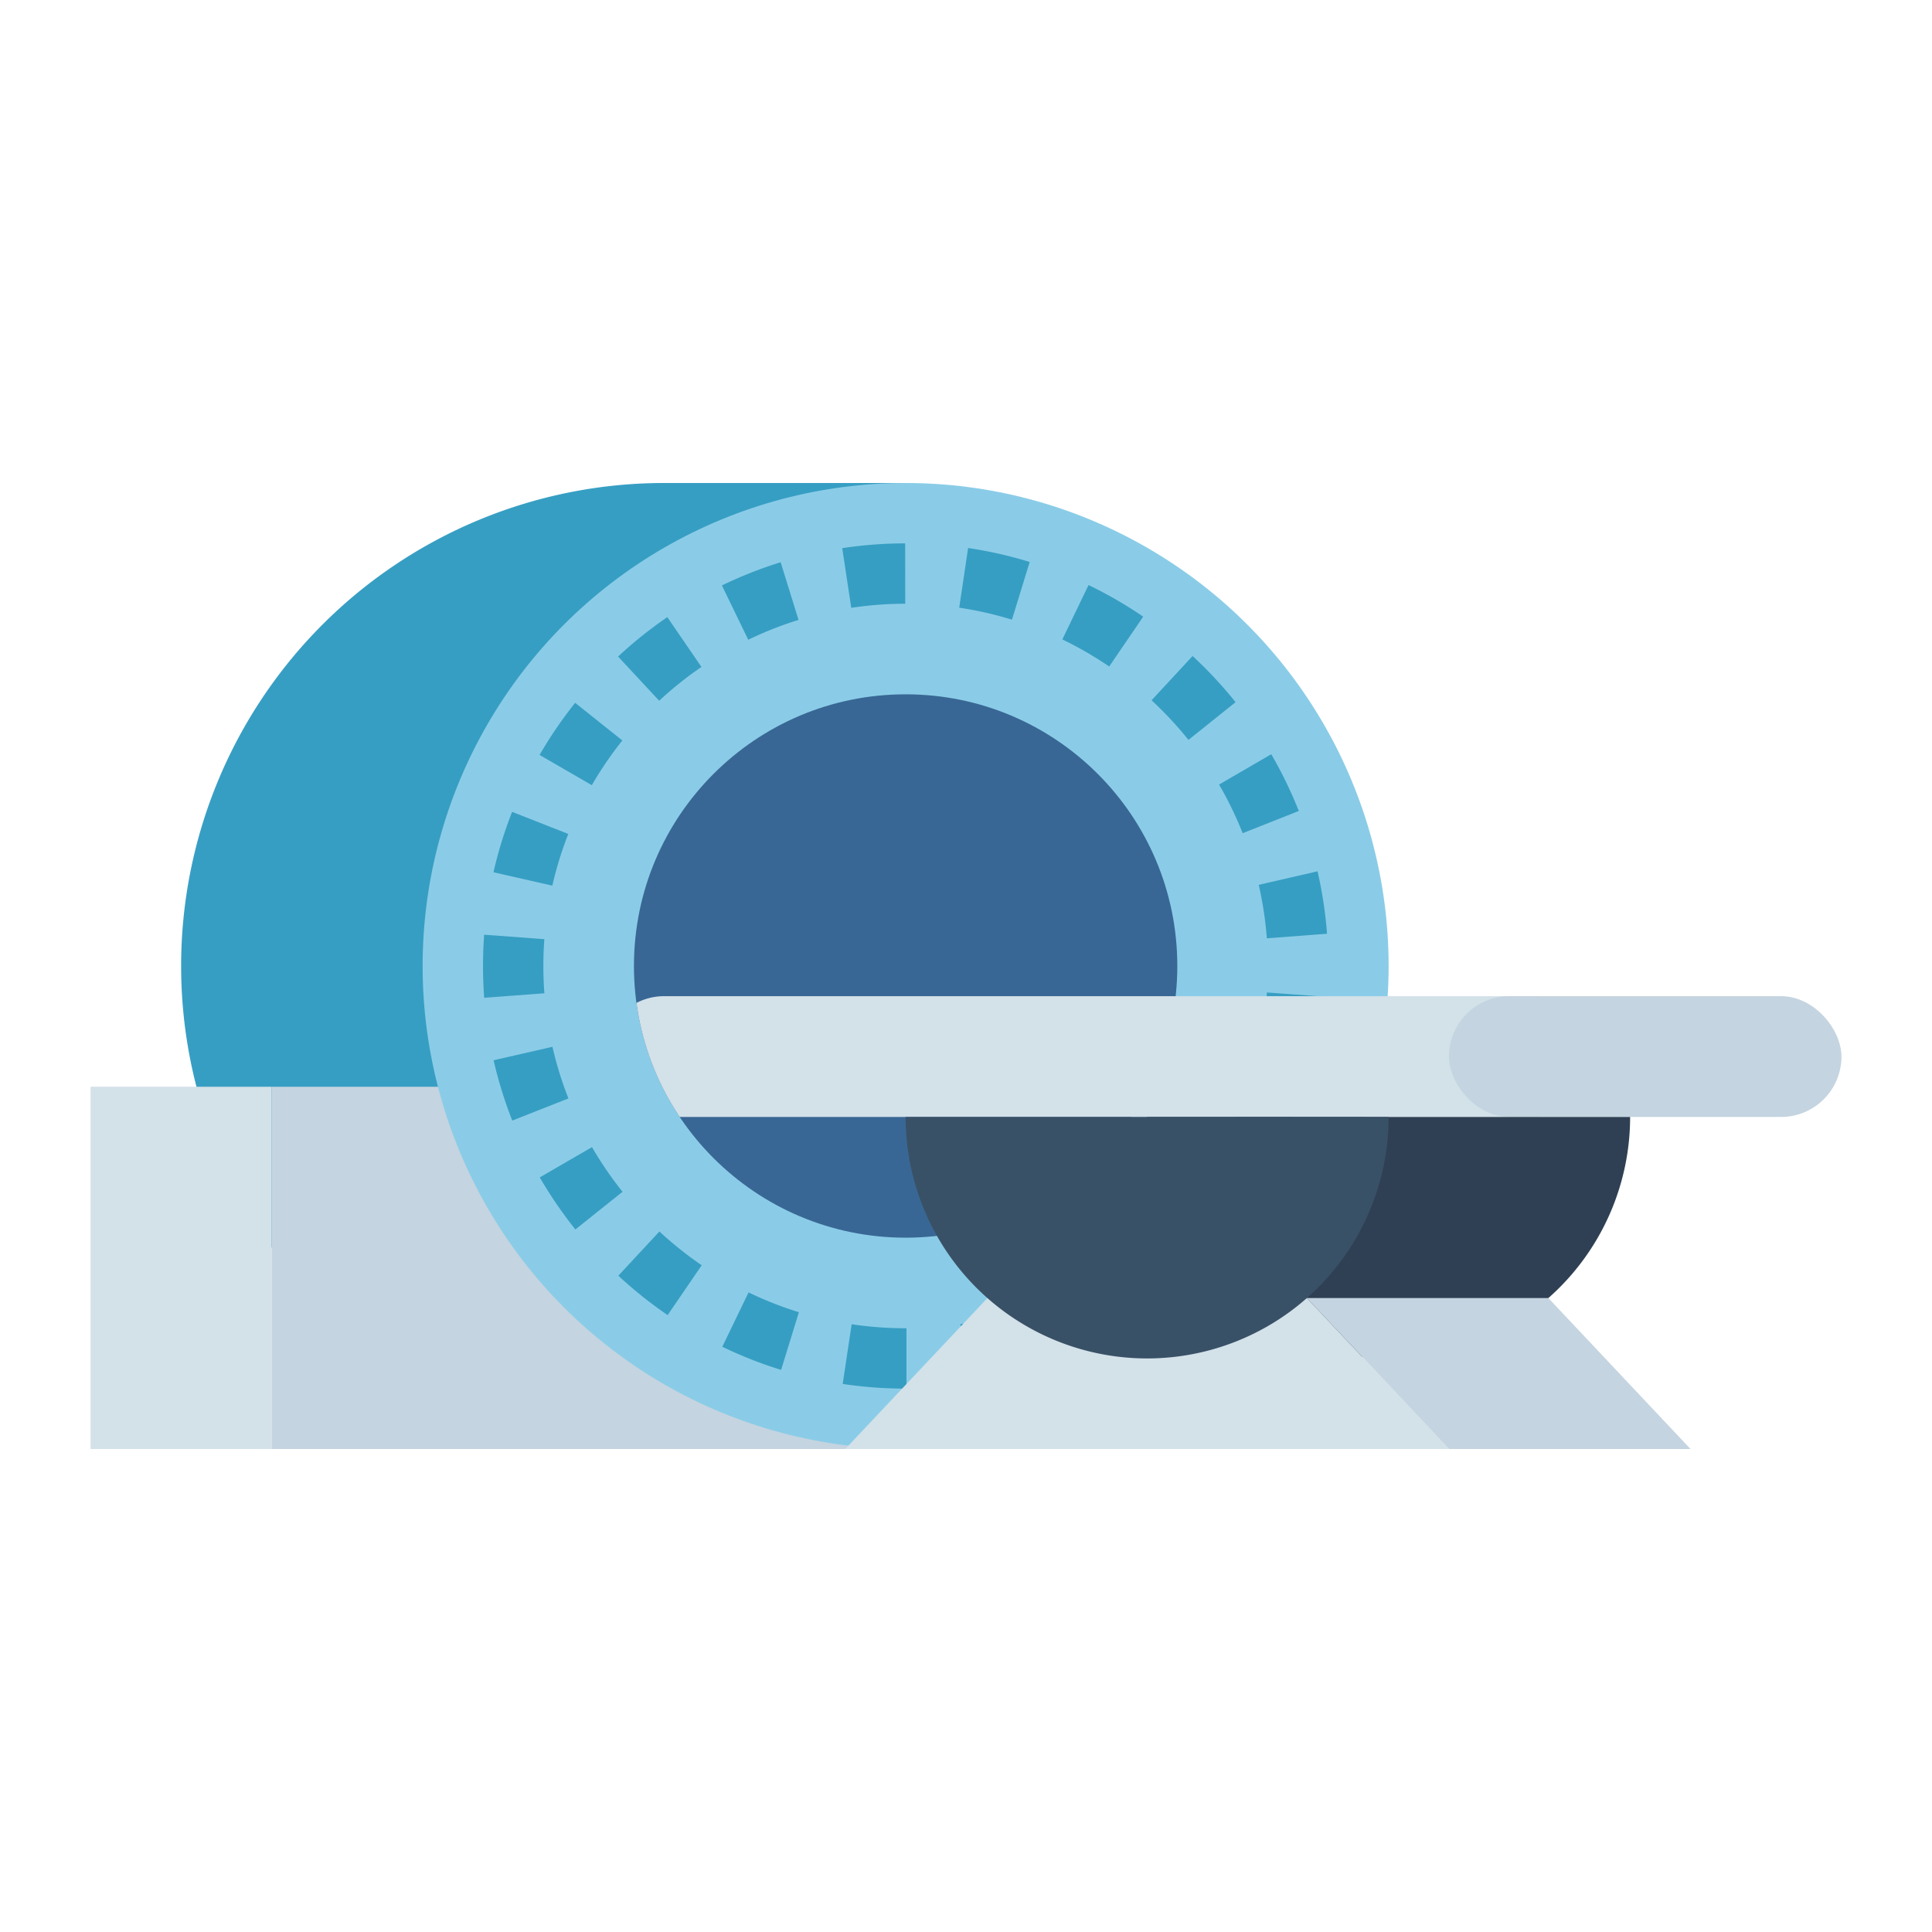 <svg height="512" viewBox="0 0 512 512" width="512" xmlns="http://www.w3.org/2000/svg"><g id="Flat"><path d="m240 384h-64a128 128 0 0 1 -128-128v-0a128 128 0 0 1 128-128h64z" fill="#379ec3"/><path d="m24 288h48v96h-48z" fill="#d3e1e9"/><path d="m256 384h-184v-96h128z" fill="#c4d4e0"/><circle cx="240" cy="256" fill="#8acce7" r="128"/><path d="m240.224 368h-.224a112.688 112.688 0 0 1 -16.68-1.24l2.375-15.822a96.709 96.709 0 0 0 14.305 1.062h.224zm16.697-1.276-2.41-15.818a95.647 95.647 0 0 0 13.967-3.216l4.754 15.277a111.725 111.725 0 0 1 -16.311 3.757zm-49.921-3.686a111.852 111.852 0 0 1 -15.585-6.134l6.961-14.406a95.763 95.763 0 0 0 13.347 5.253zm81.796-6.234-6.996-14.391a96.427 96.427 0 0 0 12.394-7.213l9.055 13.191a112.63 112.63 0 0 1 -14.452 8.412zm-111.862-8.287a113.124 113.124 0 0 1 -13.069-10.439l10.885-11.727a97.073 97.073 0 0 0 11.214 8.957zm139.361-10.588-10.908-11.705a97.236 97.236 0 0 0 9.747-10.536l12.518 9.967a113.456 113.456 0 0 1 -11.356 12.274zm-163.812-12.104a112.822 112.822 0 0 1 -9.441-13.802l13.842-8.025a96.621 96.621 0 0 0 8.098 11.837zm184.587-13.997-13.857-7.998a95.841 95.841 0 0 0 6.22-12.925l14.898 5.836a111.963 111.963 0 0 1 -7.261 15.087zm-201.312-14.859a111.332 111.332 0 0 1 -4.95-15.993l15.598-3.564a95.331 95.331 0 0 0 4.237 13.688zm213.491-16.243-15.605-3.529a95.967 95.967 0 0 0 2.103-14.181l15.959 1.158a112.044 112.044 0 0 1 -2.456 16.552zm-220.936-16.298c-.209-2.793-.314-5.629-.313-8.43 0-2.755.103-5.545.305-8.29l15.957 1.176c-.174 2.355-.262 4.75-.262 7.117-.001 2.405.09 4.838.269 7.233zm207.409-15.765a95.728 95.728 0 0 0 -2.15-14.171l15.594-3.584a111.87 111.87 0 0 1 2.512 16.546zm-189.343-13.958-15.602-3.547a111.34 111.34 0 0 1 4.936-16.01l14.891 5.854a95.323 95.323 0 0 0 -4.225 13.703zm182.939-13.899a95.937 95.937 0 0 0 -6.254-12.891l13.832-8.041a111.905 111.905 0 0 1 7.301 15.047zm-172.481-12.723-13.848-8.014a112.912 112.912 0 0 1 9.433-13.815l12.508 9.977a96.873 96.873 0 0 0 -8.093 11.853zm158.117-11.997a97.081 97.081 0 0 0 -9.778-10.504l10.871-11.74a113.25 113.25 0 0 1 11.394 12.24zm-140.265-10.38-10.896-11.717a112.974 112.974 0 0 1 13.057-10.447l9.041 13.2a96.934 96.934 0 0 0 -11.201 8.964zm119.26-9.071a96.246 96.246 0 0 0 -12.421-7.178l6.945-14.414a112.367 112.367 0 0 1 14.493 8.375zm-95.659-7.091-6.979-14.398a111.596 111.596 0 0 1 15.572-6.147l4.738 15.281a95.715 95.715 0 0 0 -13.332 5.265zm69.888-5.325a95.281 95.281 0 0 0 -13.976-3.17l2.355-15.826a111.635 111.635 0 0 1 16.325 3.703zm-42.587-3.14-2.391-15.82a112.916 112.916 0 0 1 16.677-1.259l.021 16a96.861 96.861 0 0 0 -14.308 1.079z" fill="#379ec3"/><circle cx="240" cy="256" fill="#396795" r="72"/><path d="m408 264v32h-227.87a71.307 71.307 0 0 1 -11.46-30.22 15.878 15.878 0 0 1 7.33-1.78z" fill="#d3e1e9"/><rect fill="#c4d4e0" height="32" rx="16" width="104" x="384" y="264"/><path d="m304 296v0a64 64 0 0 0 64 64h0a64 64 0 0 0 64-64v-0z" fill="#2f4054"/><path d="m346.333 344 37.667 40h-160l37.671-40z" fill="#d3e1e9"/><path d="m240 296v0a64 64 0 0 0 64 64h0a64 64 0 0 0 64-64v-0z" fill="#395166"/><path d="m384 384h64l-37.667-40h-64z" fill="#c4d4e0"/></g></svg>